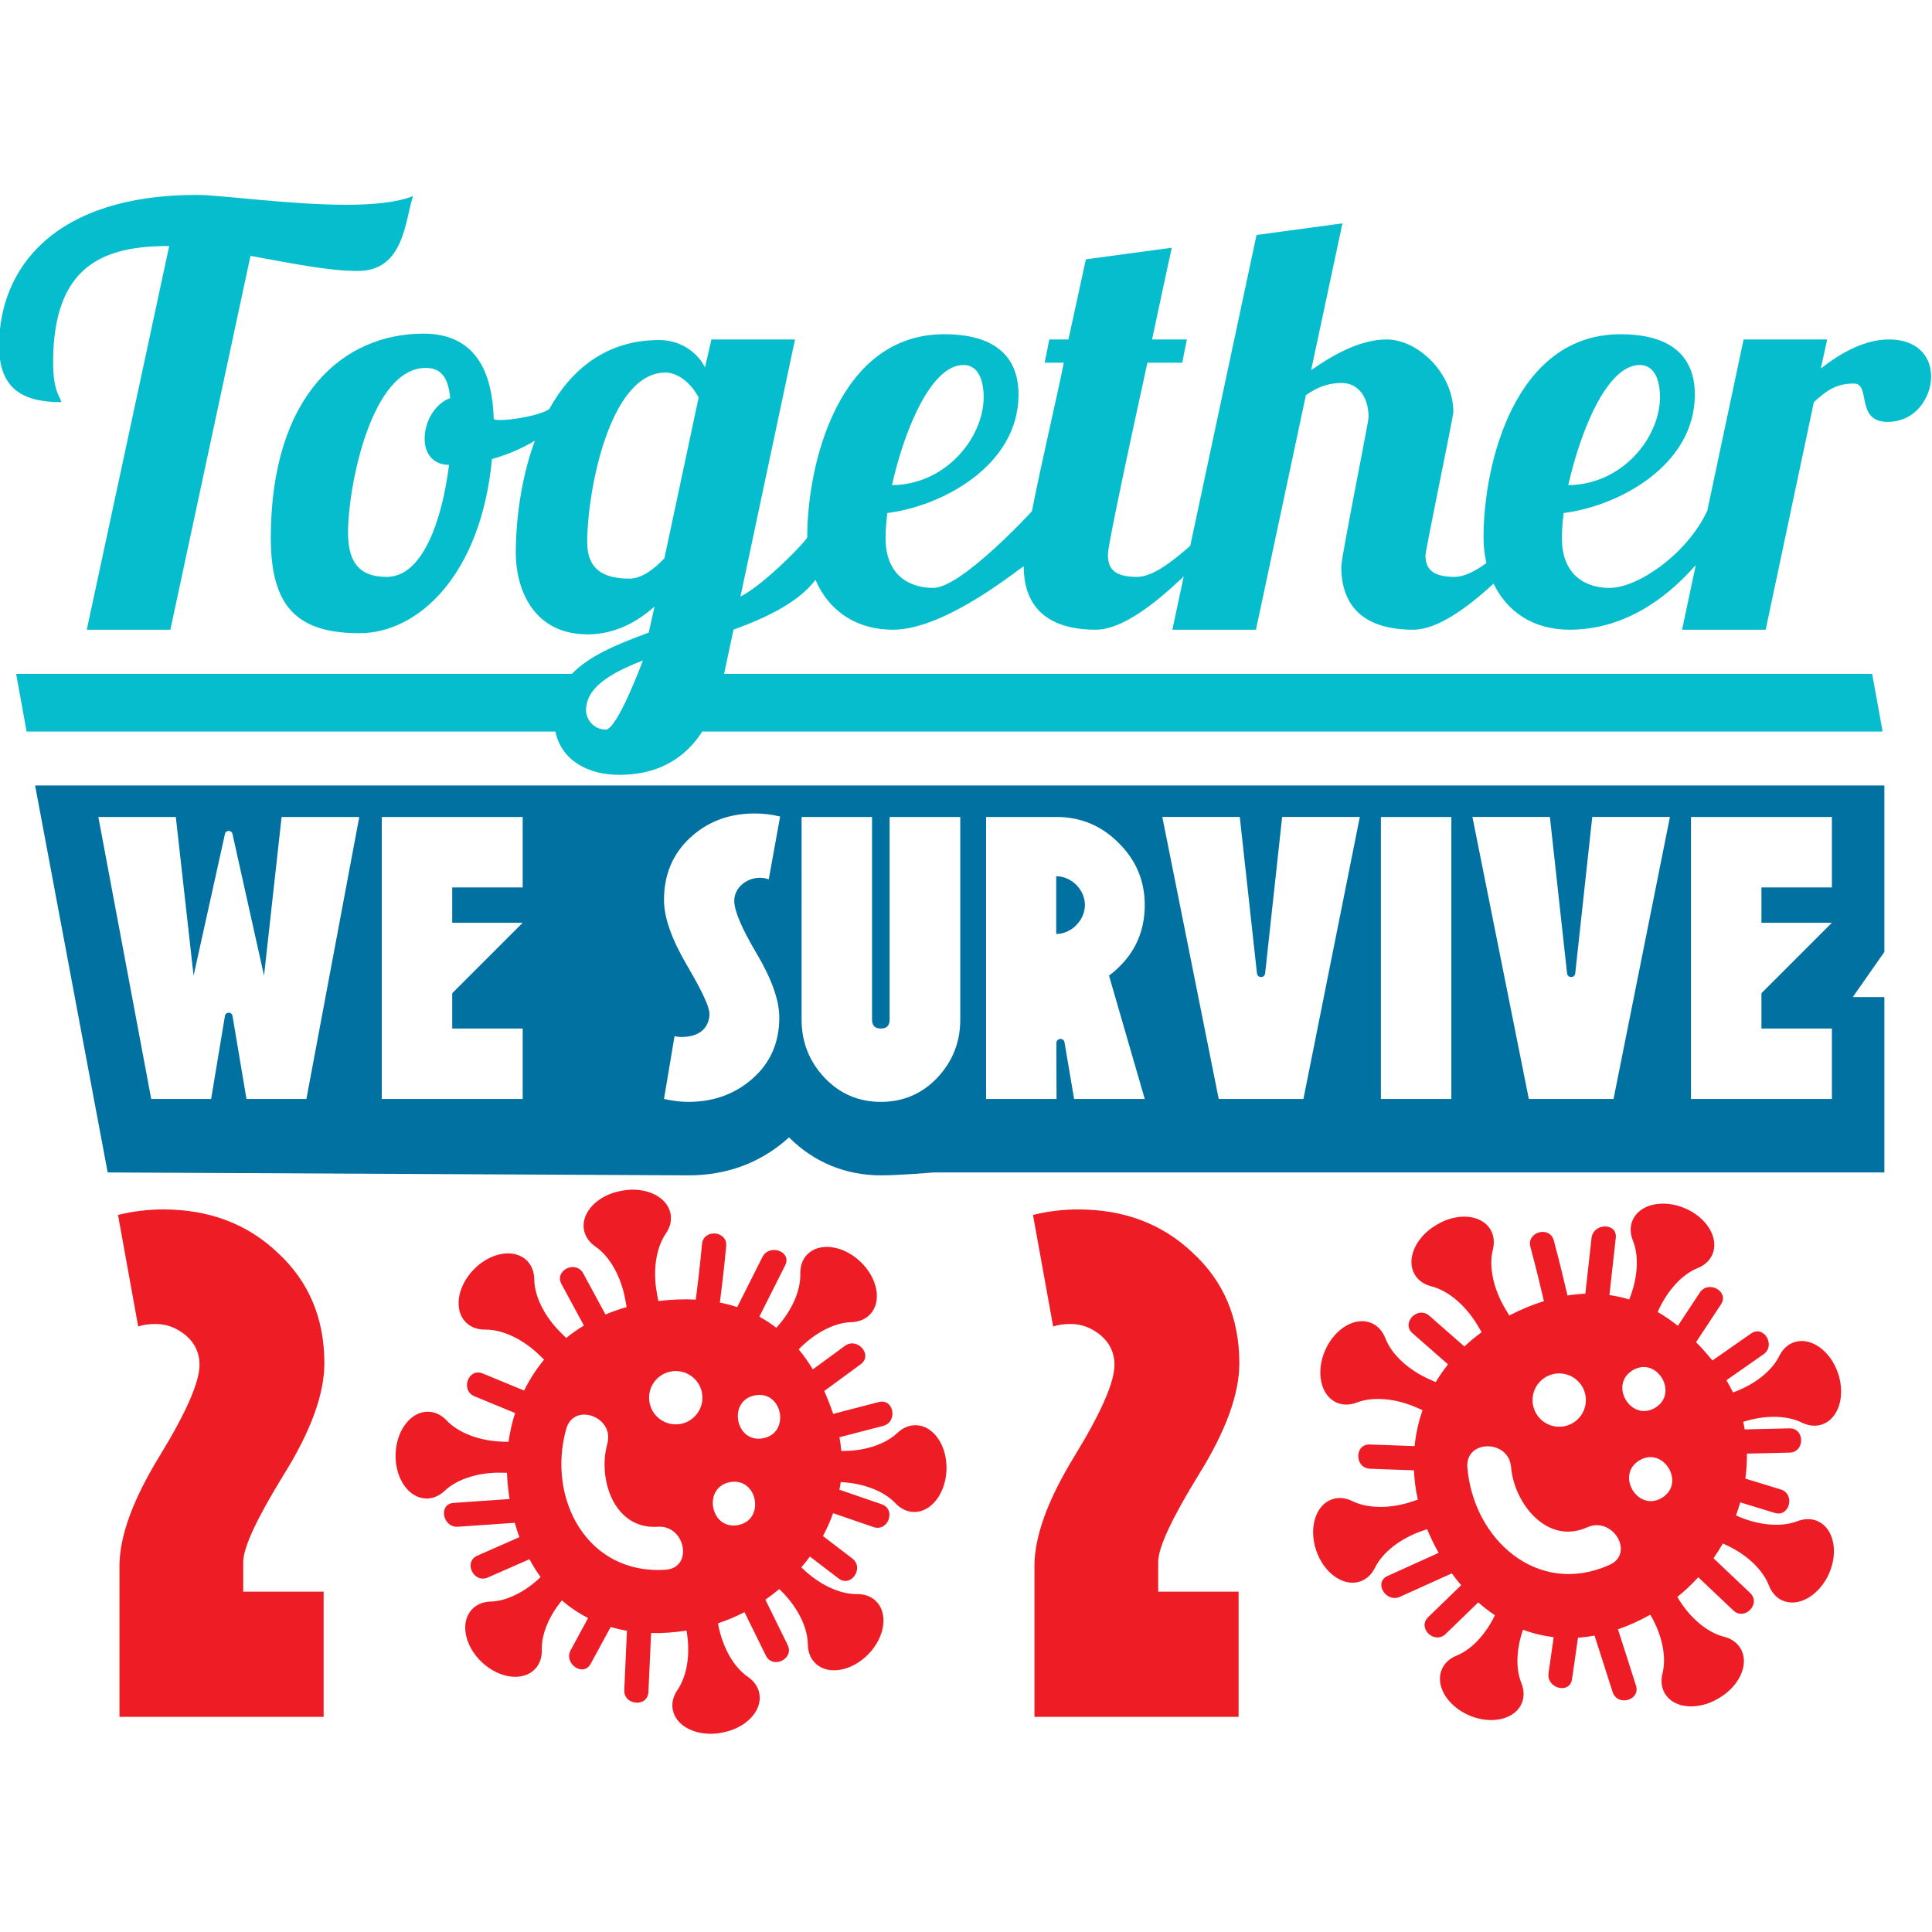 <?xml version="1.0" encoding="utf-8"?>
<!-- Generator: Adobe Illustrator 19.0.0, SVG Export Plug-In . SVG Version: 6.00 Build 0)  -->
<svg version="1.1" id="Layer_1" xmlns="http://www.w3.org/2000/svg" xmlns:xlink="http://www.w3.org/1999/xlink" x="0px" y="0px"
	 width="600px" height="600px" viewBox="0 0 600 600" enable-background="new 0 0 600 600" xml:space="preserve">
<path id="color_x5F_3_7_" fill="#ED1C25" d="M284.501,442.612c-2.158-0.06-4.177,0.843-5.84,2.42
	c-3.728,3.536-10.24,5.683-17.38,5.588c-0.125-1.416-0.326-2.84-0.587-4.268c4.524-1.176,9.047-2.351,13.571-3.527
	c4.662-1.212,3.329-8.624-1.37-7.403c-4.717,1.226-9.434,2.452-14.151,3.678c-0.851-2.511-1.775-4.884-2.78-7.105
	c3.777-2.77,7.555-5.54,11.332-8.31c3.906-2.864-1.025-8.556-4.919-5.701c-3.315,2.431-6.63,4.862-9.945,7.293
	c-1.369-2.255-2.828-4.336-4.388-6.216c4.997-5.185,11.169-8.315,16.342-8.456c2.291-0.062,4.356-0.854,5.838-2.423
	c3.725-3.943,2.356-11.283-3.056-16.396c-5.412-5.113-12.819-6.062-16.544-2.119c-1.482,1.569-2.155,3.676-2.087,5.967
	c0.153,5.145-2.594,11.444-7.438,16.71c-1.685-1.296-3.451-2.429-5.279-3.428c2.674-5.317,5.349-10.634,8.023-15.952
	c2.177-4.328-4.932-6.831-7.084-2.554c-2.602,5.173-5.204,10.347-7.807,15.52c-1.746-0.577-3.546-1.037-5.387-1.404
	c0.642-5.2,1.282-10.303,1.953-17.508c0.45-4.832-7.053-5.471-7.503-0.647c-0.659,7.08-1.289,12.13-1.92,17.237
	c-3.736-0.197-7.62-0.049-11.643,0.442l-0.446-2.413c-1.334-7.212-0.22-14.188,2.763-18.516c1.301-1.886,1.88-4.021,1.487-6.144
	c-0.987-5.333-7.722-8.558-15.043-7.203c-0.065,0.012-0.127,0.03-0.192,0.043c-0.065,0.011-0.129,0.017-0.194,0.029
	c-7.321,1.355-12.456,6.776-11.469,12.109c0.393,2.123,1.697,3.909,3.587,5.205c4.335,2.973,7.871,9.089,9.206,16.301l0.458,2.473
	c-2.259,0.626-4.447,1.405-6.567,2.302c-2.298-4.249-4.597-8.498-6.895-12.746c-2.296-4.244-9.089-0.99-6.774,3.289
	c2.323,4.294,4.646,8.589,6.97,12.884c-1.92,1.166-3.763,2.44-5.5,3.844l-1.505-1.468c-5.25-5.122-8.363-11.463-8.422-16.719
	c-0.026-2.291-0.784-4.369-2.329-5.877c-3.882-3.787-11.244-2.538-16.443,2.792c-5.199,5.329-6.267,12.72-2.385,16.507
	c1.545,1.508,3.641,2.214,5.932,2.183c5.256-0.072,11.672,2.885,16.922,8.007l1.361,1.328c-2.418,2.903-4.487,6.122-6.201,9.592
	c-4.286-1.769-8.573-3.537-12.859-5.306c-4.492-1.854-7.022,5.24-2.554,7.084c4.202,1.734,8.404,3.468,12.606,5.202
	c-0.909,2.856-1.612,5.834-2.033,8.953l-1.664-0.046c-7.331-0.203-13.921-2.75-17.529-6.573c-1.573-1.667-3.539-2.679-5.697-2.739
	c-5.422-0.15-9.983,5.762-10.189,13.204c-0.206,7.443,4.022,13.598,9.444,13.747c2.158,0.06,4.177-0.843,5.84-2.42
	c3.814-3.617,10.534-5.797,17.865-5.595l1.449,0.04c0.087,2.644,0.359,5.361,0.803,8.136c-5.794,0.401-11.588,0.803-17.382,1.204
	c-4.825,0.334-3.416,7.735,1.37,7.403c5.874-0.407,11.748-0.814,17.622-1.221c0.423,1.497,0.896,2.987,1.445,4.459
	c-4.355,1.914-8.709,3.827-13.064,5.741c-4.434,1.948-1.15,8.725,3.289,6.774c4.298-1.889,8.595-3.777,12.893-5.666
	c1.035,1.912,2.178,3.771,3.464,5.538c-4.834,4.67-10.597,7.479-15.479,7.612c-2.291,0.062-4.356,0.854-5.839,2.423
	c-3.725,3.943-2.356,11.284,3.056,16.396c5.412,5.113,12.819,6.062,16.544,2.119c1.482-1.569,2.155-3.676,2.087-5.967
	c-0.14-4.706,2.149-10.375,6.243-15.339c2.423,2.108,5.138,3.951,8.138,5.48l-5.396,9.935c-2.292,4.221,3.889,8.527,6.203,4.266
	c2.067-3.806,4.134-7.611,6.201-11.417c1.617,0.479,3.301,0.873,5.055,1.176c-0.279,6.123-0.558,12.246-0.837,18.369
	c-0.22,4.835,7.282,5.493,7.503,0.647c0.278-6.102,0.556-12.205,0.834-18.308c3.443,0.074,7.096-0.155,10.99-0.763
	c1.299,7.168,0.186,14.091-2.781,18.394c-1.301,1.886-1.88,4.021-1.487,6.144c0.987,5.333,7.722,8.558,15.043,7.204
	c0.065-0.012,0.127-0.03,0.191-0.043c0.065-0.011,0.129-0.016,0.194-0.029c7.321-1.355,12.456-6.776,11.469-12.109
	c-0.393-2.123-1.698-3.909-3.587-5.205c-4.335-2.973-7.871-9.089-9.206-16.301l-0.059-0.316c2.826-0.925,5.578-2.096,8.235-3.465
	c2.207,4.486,4.413,8.972,6.62,13.458c2.135,4.341,8.92,1.073,6.774-3.289c-2.303-4.683-4.607-9.365-6.91-14.048
	c1.488-1.028,2.931-2.124,4.32-3.283l0.448,0.437c5.249,5.122,8.364,11.463,8.422,16.719c0.025,2.291,0.783,4.369,2.329,5.877
	c3.882,3.788,11.244,2.538,16.443-2.792c5.199-5.329,6.267-12.72,2.385-16.507c-1.545-1.507-3.641-2.214-5.932-2.183
	c-5.256,0.071-11.672-2.885-16.922-8.007l-0.309-0.301c0.93-1.08,1.805-2.202,2.648-3.346c2.964,2.265,5.929,4.529,8.893,6.794
	c3.858,2.948,8.11-3.267,4.266-6.203c-3.038-2.321-6.075-4.641-9.113-6.962c1.237-2.285,2.291-4.658,3.161-7.1
	c4.175,1.437,8.35,2.874,12.525,4.311c4.587,1.579,7.14-5.505,2.553-7.084c-4.374-1.505-8.748-3.011-13.122-4.516
	c0.144-0.785,0.302-1.566,0.405-2.361c7.102,0.316,13.451,2.812,16.965,6.535c1.573,1.667,3.539,2.679,5.697,2.739
	c5.421,0.15,9.983-5.762,10.189-13.204C294.151,448.917,289.923,442.762,284.501,442.612z M206.731,487.49
	c-24.332,1.663-36.947-22.003-30.893-43.717c2.348-8.422,15.108-3.778,12.771,4.604c-3.053,10.951,2.096,26.693,15.652,25.766
	C212.888,473.553,215.43,486.895,206.731,487.49z M211.369,442.213c-4.497,0.832-8.818-2.139-9.65-6.636
	c-0.832-4.497,2.139-8.818,6.636-9.65c4.497-0.832,8.818,2.139,9.65,6.636C218.837,437.06,215.866,441.381,211.369,442.213z
	 M229.178,473.638c-8.602,1.592-11.057-11.758-2.47-13.347C235.311,458.699,237.766,472.048,229.178,473.638z M236.951,446.678
	c-8.602,1.592-11.057-11.757-2.47-13.347C243.083,431.74,245.539,445.089,236.951,446.678z M564.499,472.408
	c-1.973-0.876-4.184-0.809-6.321,0.017c-4.903,1.895-11.947,1.356-18.651-1.62l-0.394-0.175c0.496-1.336,0.926-2.692,1.319-4.058
	c3.567,1.092,7.134,2.184,10.701,3.276c4.643,1.421,6.467-5.884,1.842-7.3c-3.655-1.119-7.31-2.238-10.966-3.357
	c0.365-2.573,0.528-5.164,0.493-7.756c4.414-0.105,8.828-0.21,13.242-0.315c4.85-0.116,4.779-7.645-0.07-7.53
	c-4.624,0.11-9.249,0.22-13.873,0.33c-0.137-0.786-0.262-1.573-0.441-2.354c6.768-2.175,13.589-2.043,18.179,0.225
	c2.054,1.015,4.25,1.281,6.294,0.586c5.135-1.745,7.356-8.875,4.96-15.924c-2.396-7.049-8.501-11.349-13.636-9.604
	c-2.044,0.695-3.623,2.243-4.633,4.3c-2.266,4.613-7.624,8.89-14.351,11.285c-0.609-1.284-1.293-2.549-2.035-3.797
	c3.832-2.676,7.664-5.352,11.497-8.028c3.95-2.758,0.121-9.244-3.859-6.464c-3.996,2.79-7.992,5.581-11.988,8.371
	c-1.671-2.058-3.364-3.962-5.078-5.694c2.578-3.911,5.156-7.822,7.734-11.733c2.666-4.044-3.938-7.665-6.595-3.634
	c-2.263,3.432-4.525,6.865-6.787,10.297c-2.068-1.638-4.16-3.081-6.277-4.302c2.881-6.599,7.579-11.681,12.38-13.613
	c2.126-0.855,3.787-2.316,4.631-4.302c2.12-4.992-1.716-11.398-8.569-14.309c-6.853-2.911-14.127-1.224-16.247,3.768
	c-0.844,1.987-0.742,4.196,0.119,6.32c1.933,4.771,1.548,11.631-1.161,18.253c-2.031-0.629-4.08-1.077-6.142-1.378
	c0.658-5.915,1.315-11.831,1.973-17.746c0.535-4.815-7-4.689-7.53,0.07c-0.64,5.755-1.28,11.511-1.92,17.266
	c-1.838,0.066-3.685,0.261-5.539,0.558c-1.207-5.099-2.382-10.106-4.259-17.094c-1.259-4.687-8.516-2.676-7.259,2.003
	c1.845,6.867,3.011,11.82,4.196,16.828c-3.571,1.115-7.161,2.605-10.762,4.465l-1.258-2.107c-3.76-6.297-5.142-13.225-3.85-18.321
	c0.563-2.221,0.364-4.424-0.743-6.277c-2.78-4.657-10.216-5.338-16.609-1.521c-0.057,0.034-0.108,0.072-0.165,0.107
	c-0.057,0.033-0.115,0.06-0.172,0.094c-6.393,3.817-9.321,10.686-6.541,15.343c1.107,1.853,2.951,3.074,5.174,3.632
	c5.098,1.28,10.541,5.783,14.301,12.081l1.289,2.16c-1.9,1.373-3.68,2.864-5.356,4.443c-3.633-3.184-7.266-6.368-10.898-9.552
	c-3.629-3.18-8.866,2.234-5.207,5.44c3.672,3.218,7.344,6.436,11.016,9.655c-1.394,1.761-2.679,3.597-3.819,5.517l-1.921-0.853
	c-6.703-2.976-11.829-7.838-13.712-12.745c-0.821-2.139-2.254-3.824-4.228-4.7c-4.957-2.201-11.424,1.532-14.445,8.337
	c-3.021,6.805-1.451,14.106,3.506,16.306c1.973,0.876,4.184,0.809,6.321-0.017c4.903-1.895,11.947-1.355,18.65,1.62l1.738,0.771
	c-1.257,3.562-2.077,7.3-2.477,11.15c-4.634-0.167-9.268-0.334-13.902-0.501c-4.856-0.175-4.76,7.355,0.07,7.53
	c4.543,0.164,9.085,0.328,13.628,0.492c0.142,2.993,0.518,6.03,1.208,9.101l-1.577,0.536c-6.944,2.36-14.008,2.264-18.721-0.065
	c-2.054-1.015-4.25-1.281-6.294-0.586c-5.135,1.745-7.356,8.875-4.96,15.924c2.396,7.049,8.501,11.349,13.637,9.604
	c2.044-0.695,3.623-2.243,4.633-4.3c2.317-4.718,7.859-9.099,14.803-11.46l1.373-0.467c1.001,2.449,2.202,4.901,3.583,7.348
	c-5.293,2.392-10.585,4.784-15.878,7.176c-4.407,1.992-0.512,8.44,3.86,6.464c5.365-2.425,10.731-4.85,16.097-7.275
	c0.918,1.256,1.88,2.489,2.906,3.678c-3.417,3.309-6.834,6.618-10.251,9.927c-3.479,3.369,1.957,8.58,5.44,5.207
	c3.372-3.266,6.745-6.531,10.117-9.797c1.635,1.433,3.353,2.778,5.174,3.987c-2.908,6.059-7.334,10.699-11.864,12.521
	c-2.126,0.855-3.787,2.316-4.631,4.303c-2.12,4.992,1.716,11.398,8.569,14.309c6.853,2.911,14.127,1.224,16.248-3.768
	c0.844-1.987,0.742-4.196-0.119-6.32c-1.768-4.363-1.595-10.474,0.517-16.552c3.005,1.134,6.192,1.917,9.536,2.307l-1.603,11.192
	c-0.681,4.755,6.612,6.641,7.3,1.842c0.614-4.287,1.228-8.574,1.842-12.861c1.682-0.114,3.399-0.33,5.148-0.656
	c1.868,5.838,3.737,11.676,5.605,17.514c1.475,4.609,8.738,2.617,7.259-2.003c-1.862-5.818-3.725-11.636-5.587-17.455
	c3.253-1.128,6.599-2.614,10.038-4.539c3.712,6.268,5.076,13.146,3.791,18.212c-0.563,2.221-0.364,4.424,0.743,6.277
	c2.78,4.657,10.217,5.338,16.609,1.521c0.057-0.034,0.109-0.072,0.165-0.107c0.057-0.033,0.115-0.06,0.172-0.094
	c6.393-3.817,9.321-10.686,6.541-15.343c-1.107-1.854-2.951-3.074-5.174-3.632c-5.098-1.28-10.542-5.783-14.301-12.081l-0.165-0.276
	c2.328-1.85,4.5-3.905,6.515-6.113c3.629,3.438,7.259,6.877,10.888,10.315c3.512,3.327,8.736-2.097,5.207-5.44
	c-3.789-3.589-7.577-7.178-11.365-10.767c1.037-1.482,2.009-3.01,2.908-4.581l0.571,0.254c6.703,2.976,11.829,7.838,13.712,12.745
	c0.821,2.139,2.254,3.824,4.227,4.699c4.957,2.201,11.425-1.532,14.445-8.337C571.026,481.909,569.456,474.608,564.499,472.408z
	 M479.982,427.695c3.927-2.345,9.011-1.062,11.356,2.865c2.345,3.927,1.062,9.011-2.865,11.356
	c-3.927,2.345-9.011,1.062-11.356-2.865C474.772,435.124,476.055,430.04,479.982,427.695z M499.874,485.978
	c-22.234,10.024-42.294-7.776-44.171-30.24c-0.728-8.713,12.85-8.798,13.575-0.126c0.947,11.329,11.251,24.297,23.638,18.712
	C500.799,470.77,507.823,482.395,499.874,485.978z M507.052,425.549c7.511-4.485,14.457,7.177,6.958,11.654
	C506.499,441.688,499.553,430.027,507.052,425.549z M516.102,465.183c-7.511,4.485-14.457-7.177-6.958-11.654
	C516.655,449.044,523.601,460.706,516.102,465.183z M75.535,485.068v9.235h24.971v38.883H37.108v-46.864
	c0-9.197,4.142-20.562,12.428-34.094c8.285-13.529,12.429-22.993,12.429-28.392c0-3.573-1.369-6.574-4.105-9.008
	c-2.89-2.432-6.043-3.649-9.464-3.649c-2.28,0-4.104,0.267-5.473,0.799l-6.271-34.664c4.561-1.14,9.236-1.711,14.025-1.711
	c14.29,0,26.149,4.486,35.576,13.456c9.653,8.893,14.481,20.334,14.481,34.32c0,9.579-4.219,21.135-12.657,34.664
	C79.714,471.652,75.535,480.66,75.535,485.068z M359.684,485.068v9.235h24.97v38.883h-63.397v-46.864
	c0-9.197,4.141-20.562,12.429-34.094c8.285-13.529,12.429-22.993,12.429-28.392c0-3.573-1.369-6.574-4.106-9.008
	c-2.89-2.432-6.044-3.649-9.463-3.649c-2.282,0-4.106,0.267-5.474,0.799l-6.27-34.664c4.561-1.14,9.234-1.711,14.024-1.711
	c14.291,0,26.148,4.486,35.576,13.456c9.654,8.893,14.482,20.334,14.482,34.32c0,9.579-4.22,21.135-12.659,34.664
	C363.863,471.652,359.684,480.66,359.684,485.068z"/>
<path id="color_x5F_2_8_" fill="#0071A1" d="M585.209,243.942H10.902L33.44,364.115c0,0,176.874,0.898,180.343,0.898
	c11.882,0,22.224-3.812,30.745-11.334c0.171-0.151,0.331-0.311,0.499-0.464c7.703,7.716,17.547,11.798,28.554,11.798
	c5.826,0,16.361-0.898,16.361-0.898h295.267v-54.473h-9.803l9.803-14.01V243.942z M95.149,341.299H76.543l-4.333-25.791
	c-0.223-1.331-2.137-1.329-2.358,0.002l-4.281,25.788H46.964L30.539,253.72H54.6l5.518,49.276l9.743-44.018
	c0.276-1.249,2.056-1.25,2.334-0.001l9.802,44.02l5.454-49.276h24.124L95.149,341.299z M162.325,275.598h-21.879v10.972h21.879
	l-21.879,21.879v10.971h21.879v21.879h-43.757V253.72h43.757V275.598z M235.02,296.194c4.662,7.87,6.994,14.479,6.994,19.826
	c0,7.742-2.759,14.051-8.277,18.927c-5.476,4.834-12.127,7.25-19.954,7.25c-2.309,0-4.834-0.299-7.571-0.898l3.272-19.505
	c0.77,0.299,10.054,1.492,10.843-6.416c0.242-2.426-2.353-7.677-7.057-15.72c-4.706-8.041-7.058-14.757-7.058-20.147
	c0-7.869,2.695-14.307,8.084-19.312c5.432-5.047,12.126-7.571,20.082-7.571c2.695,0,5.326,0.32,7.892,0.962l-3.529,19.505
	c-4.629-1.794-10.714,1.449-10.714,6.673C228.026,282.849,230.357,288.324,235.02,296.194z M298.218,316.662
	c0,6.973-2.374,12.982-7.122,18.029c-4.748,5.005-10.587,7.506-17.516,7.506c-6.929,0-12.768-2.501-17.516-7.506
	c-4.748-5.047-7.121-11.057-7.121-18.029V253.72h21.879v62.942c0,1.839,0.918,2.758,2.758,2.758c1.796,0,2.695-0.919,2.695-2.758
	V253.72h21.943V316.662z M355.513,341.299h-21.942l-2.972-17.578c-0.261-1.546-2.54-1.351-2.535,0.217l0.052,17.361h-21.878V253.72
	h21.878c7.529,0,13.966,2.694,19.313,8.084c5.391,5.347,8.084,11.763,8.084,19.249c0,9.025-3.7,16.34-11.099,21.943L355.513,341.299
	z M404.789,341.299h-26.305l-17.517-87.579h24.061l5.333,48.57c0.167,1.517,2.373,1.516,2.538-0.001l5.281-48.569h24.124
	L404.789,341.299z M450.728,341.299H428.85V253.72h21.878V341.299z M501.095,341.299H474.79l-17.517-87.579h24.061l5.333,48.57
	c0.167,1.517,2.373,1.516,2.538-0.001l5.281-48.569h24.124L501.095,341.299z M568.912,275.598h-21.88v10.972h21.88l-21.88,21.879
	v10.971h21.88v21.879h-43.758V253.72h43.758V275.598z M336.929,281.033c0,4.733-4.156,9.015-8.912,9.015c0-5.975,0-11.951,0-17.926
	C332.751,272.121,336.929,276.299,336.929,281.033z"/>
<path id="color_x5F_1_9_" fill="#05BDCD" d="M19.017,124.891c-12.44,0-19.291-4.507-19.291-17.487
	c0-23.978,16.947-46.873,61.477-46.873c7.391,0,28.665,3.064,46.333,3.064c8.293,0,15.864-0.721,20.732-2.704
	c-2.523,7.571-2.704,23.256-17.127,23.256c-9.555,0-21.273-2.523-33.352-4.687L52.909,195.563H26.949l25.6-119.167
	c-20.192,0-36.056,5.769-36.056,36.237C16.493,121.827,18.836,123.269,19.017,124.891z M599.726,116.959
	c0,6.309-4.689,14.062-13.521,14.062c-10.096,0-5.048-11.899-10.458-11.899c-5.408,0-8.293,1.984-12.439,5.769l-14.965,70.671
	h-25.96l4.258-20.084c-10.02,11.445-23.215,20.084-39.234,20.084c-11.514,0-19.493-5.841-23.561-14.305
	c-8.261,7.567-17.488,14.305-24.942,14.305c-14.062,0-22.355-6.13-22.355-19.651c0-2.885,8.475-44.89,8.475-46.333
	c0-6.49-3.426-10.637-8.293-10.637c-4.327,0-7.572,1.262-11.178,3.786l-15.504,72.834h-25.96l3.526-16.535
	c-8.831,8.42-19.143,16.535-27.323,16.535c-13.883,0-22.355-6.13-22.355-19.651c0-0.599-23.768,19.651-40.565,19.651
	c-12.047,0-20.239-6.384-24.113-15.489c-5.248,6.935-14.907,11.612-25.471,15.489l-2.909,13.697h356.53l3.259,17.926H218.103
	c-7.084,10.94-17.291,13.448-25.83,13.448c-9.649,0-17.906-4.444-19.786-13.448H8.265L5.006,209.26h172.609
	c5.335-5.572,14.019-9.19,23.852-12.795l1.803-8.113c-5.408,4.868-12.439,8.654-20.732,8.654c-17.307,0-22.355-14.603-22.355-25.24
	c0-10.193,1.609-23.138,5.907-34.872c-4.05,2.389-8.552,4.356-13.302,5.666c-3.425,36.237-23.076,54.084-41.104,54.084
	c-19.29,0-27.583-8.113-27.583-29.566c0-44.349,22.535-63.46,47.414-63.46c17.127,0,21.453,13.341,21.814,26.502
	c1.082,1.081,13.818-0.658,17.217-3.05c6.852-12.298,17.684-21.469,34.165-21.469c6.492,0,11.719,3.606,14.243,8.474l1.983-8.654
	h25.96l-16.946,79.865c7.847-4.046,20.737-17.64,20.737-18.389c0-22.896,9.735-63.099,42.546-63.099
	c14.783,0,23.076,6.129,23.076,18.749c0,21.995-23.617,34.614-40.743,36.778c-0.361,2.884-0.541,5.588-0.541,7.752
	c0,11.899,7.752,15.504,14.783,15.504c8.834,0,30.655-23.797,30.655-23.797c3.003-15.314,7.862-35.796,9.909-46.152h-5.949
	l1.442-7.211h5.949l5.409-24.879l26.681-3.605c0,0-2.704,12.259-6.129,28.485h10.817l-1.443,7.211h-10.816
	c-12.44,56.97-12.26,58.773-12.26,59.673c0,4.147,1.803,6.851,9.016,6.851c4.963,0,10.95-4.782,16.551-9.644l20.585-96.543
	l26.683-3.605l-9.735,45.612c7.391-5.229,15.684-9.555,23.436-9.555c9.736,0,20.734,10.456,20.734,22.535
	c0,1.443-8.654,42.908-8.654,44.53c0,3.966,1.983,6.671,9.014,6.671c3.03,0,6.442-1.791,9.914-4.286
	c-0.584-2.546-0.894-5.219-0.894-7.973c0-22.896,9.735-63.099,42.546-63.099c14.783,0,23.076,6.129,23.076,18.749
	c0,21.995-23.617,34.614-40.743,36.778c-0.361,2.884-0.541,5.588-0.541,7.752c0,11.899,7.752,15.504,14.783,15.504
	c8.834,0,23.977-10.456,30.287-23.797h0.047l11.313-53.363h25.96l-1.983,9.014c6.49-5.048,13.703-9.014,21.273-9.014
	C594.857,105.421,599.726,110.108,599.726,116.959z M487.047,150.672c16.586-0.181,28.304-14.423,28.484-27.223
	c0-3.786-0.901-10.096-6.309-10.096C499.126,113.353,490.833,133.726,487.047,150.672z M277.01,150.672
	c16.586-0.181,28.304-14.423,28.484-27.223c0-3.786-0.901-10.096-6.309-10.096C289.09,113.353,280.797,133.726,277.01,150.672z
	 M131.876,136.25c0-5.228,3.064-10.817,7.933-12.62c-0.541-5.95-2.524-9.375-7.572-9.375c-16.947,0-24.157,36.778-24.157,51.201
	c0,10.817,5.048,13.702,12.079,13.702c10.997,0,17.126-17.307,19.289-34.795C134.22,144.362,131.876,140.576,131.876,136.25z
	 M199.665,205.118c-10.276,3.966-17.668,8.473-17.668,15.504c0,2.524,2.163,5.95,6.13,5.95
	C191.732,226.572,199.665,205.118,199.665,205.118z M216.973,123.449c-2.885-5.409-7.212-7.752-10.276-7.752
	c-17.489,0-24.338,37.138-24.338,52.642c0,8.654,5.228,11.358,13.16,11.358c3.606,0,7.392-2.705,10.817-6.31L216.973,123.449z"/>
</svg>
